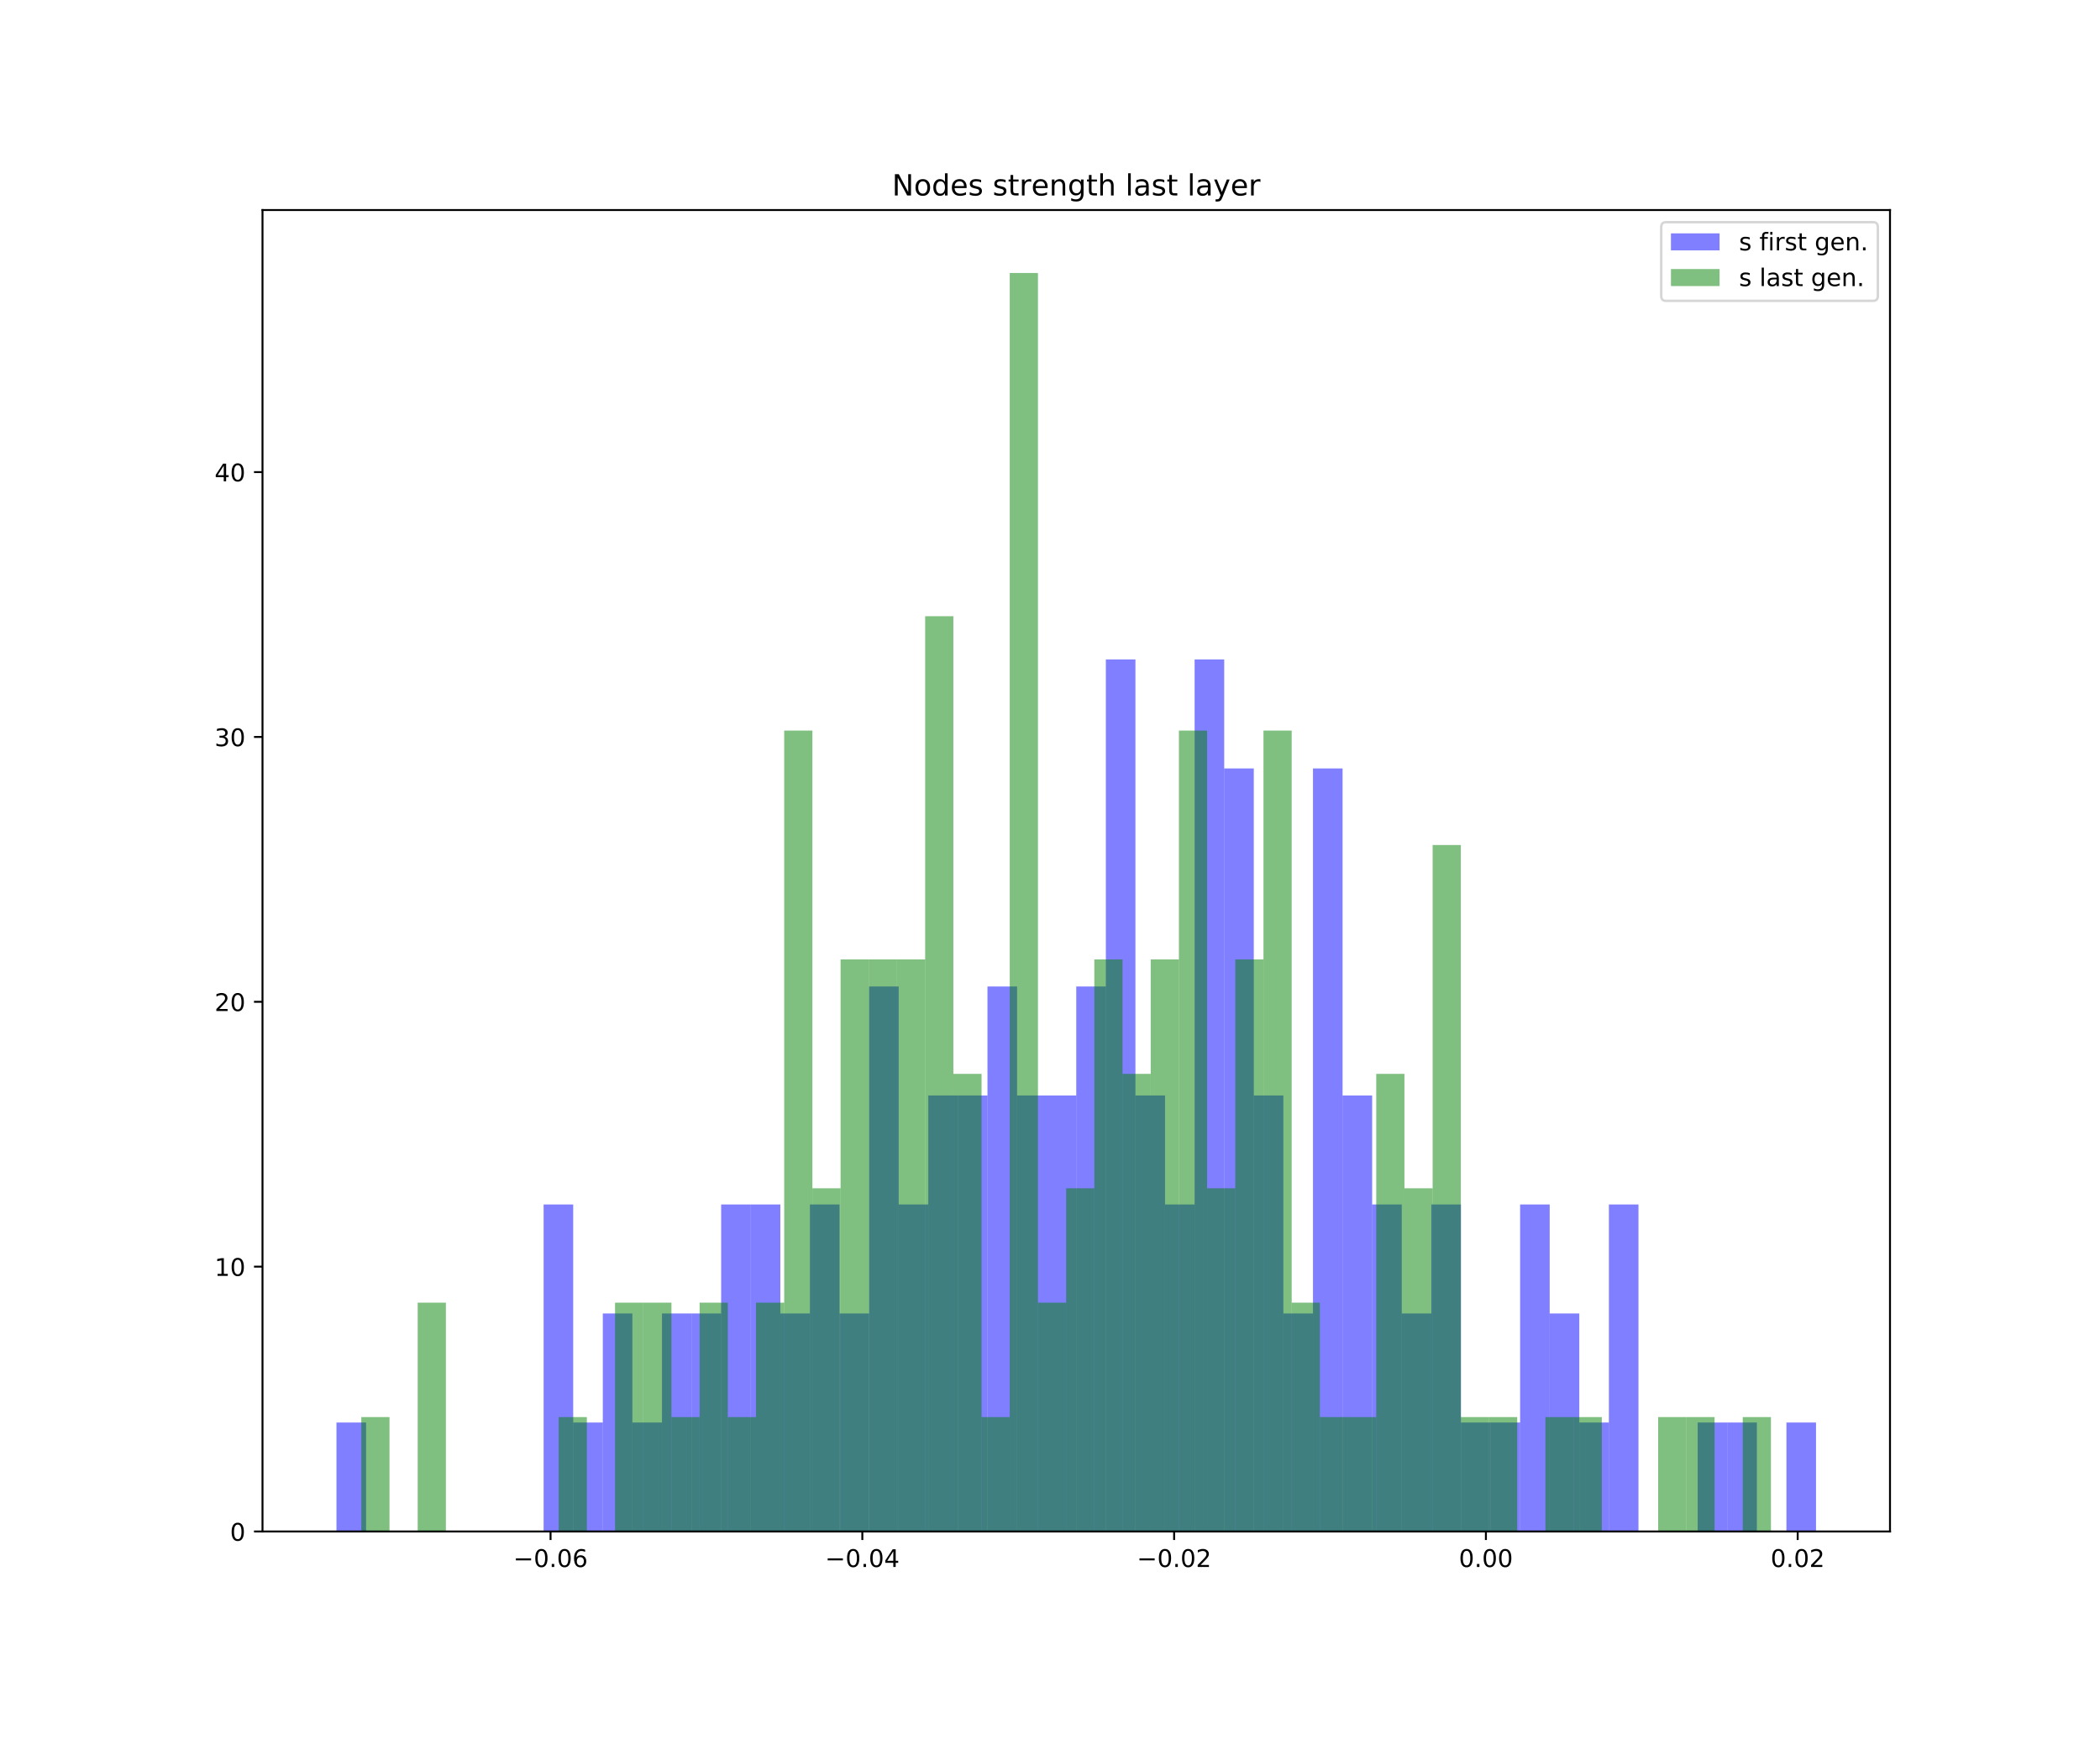 <?xml version="1.0" encoding="utf-8" standalone="no"?>
<!DOCTYPE svg PUBLIC "-//W3C//DTD SVG 1.1//EN"
  "http://www.w3.org/Graphics/SVG/1.1/DTD/svg11.dtd">
<!-- Created with matplotlib (https://matplotlib.org/) -->
<svg height="720pt" version="1.1" viewBox="0 0 864 720" width="864pt" xmlns="http://www.w3.org/2000/svg" xmlns:xlink="http://www.w3.org/1999/xlink">
 <defs>
  <style type="text/css">
*{stroke-linecap:butt;stroke-linejoin:round;white-space:pre;}
  </style>
 </defs>
 <g id="figure_1">
  <g id="patch_1">
   <path d="M 0 720 
L 864 720 
L 864 0 
L 0 0 
z
" style="fill:#ffffff;"/>
  </g>
  <g id="axes_1">
   <g id="patch_2">
    <path d="M 108 630 
L 777.6 630 
L 777.6 86.4 
L 108 86.4 
z
" style="fill:#ffffff;"/>
   </g>
   <g id="patch_3">
    <path clip-path="url(#p03b232d431)" d="M 138.436 630 
L 150.611 630 
L 150.611 585.159 
L 138.436 585.159 
z
" style="fill:#0000ff;opacity:0.5;"/>
   </g>
   <g id="patch_4">
    <path clip-path="url(#p03b232d431)" d="M 150.611 630 
L 162.785 630 
L 162.785 630 
L 150.611 630 
z
" style="fill:#0000ff;opacity:0.5;"/>
   </g>
   <g id="patch_5">
    <path clip-path="url(#p03b232d431)" d="M 162.785 630 
L 174.96 630 
L 174.96 630 
L 162.785 630 
z
" style="fill:#0000ff;opacity:0.5;"/>
   </g>
   <g id="patch_6">
    <path clip-path="url(#p03b232d431)" d="M 174.96 630 
L 187.135 630 
L 187.135 630 
L 174.96 630 
z
" style="fill:#0000ff;opacity:0.5;"/>
   </g>
   <g id="patch_7">
    <path clip-path="url(#p03b232d431)" d="M 187.135 630 
L 199.309 630 
L 199.309 630 
L 187.135 630 
z
" style="fill:#0000ff;opacity:0.5;"/>
   </g>
   <g id="patch_8">
    <path clip-path="url(#p03b232d431)" d="M 199.309 630 
L 211.484 630 
L 211.484 630 
L 199.309 630 
z
" style="fill:#0000ff;opacity:0.5;"/>
   </g>
   <g id="patch_9">
    <path clip-path="url(#p03b232d431)" d="M 211.484 630 
L 223.658 630 
L 223.658 630 
L 211.484 630 
z
" style="fill:#0000ff;opacity:0.5;"/>
   </g>
   <g id="patch_10">
    <path clip-path="url(#p03b232d431)" d="M 223.658 630 
L 235.833 630 
L 235.833 495.476 
L 223.658 495.476 
z
" style="fill:#0000ff;opacity:0.5;"/>
   </g>
   <g id="patch_11">
    <path clip-path="url(#p03b232d431)" d="M 235.833 630 
L 248.007 630 
L 248.007 585.159 
L 235.833 585.159 
z
" style="fill:#0000ff;opacity:0.5;"/>
   </g>
   <g id="patch_12">
    <path clip-path="url(#p03b232d431)" d="M 248.007 630 
L 260.182 630 
L 260.182 540.318 
L 248.007 540.318 
z
" style="fill:#0000ff;opacity:0.5;"/>
   </g>
   <g id="patch_13">
    <path clip-path="url(#p03b232d431)" d="M 260.182 630 
L 272.356 630 
L 272.356 585.159 
L 260.182 585.159 
z
" style="fill:#0000ff;opacity:0.5;"/>
   </g>
   <g id="patch_14">
    <path clip-path="url(#p03b232d431)" d="M 272.356 630 
L 284.531 630 
L 284.531 540.318 
L 272.356 540.318 
z
" style="fill:#0000ff;opacity:0.5;"/>
   </g>
   <g id="patch_15">
    <path clip-path="url(#p03b232d431)" d="M 284.531 630 
L 296.705 630 
L 296.705 540.318 
L 284.531 540.318 
z
" style="fill:#0000ff;opacity:0.5;"/>
   </g>
   <g id="patch_16">
    <path clip-path="url(#p03b232d431)" d="M 296.705 630 
L 308.88 630 
L 308.88 495.476 
L 296.705 495.476 
z
" style="fill:#0000ff;opacity:0.5;"/>
   </g>
   <g id="patch_17">
    <path clip-path="url(#p03b232d431)" d="M 308.88 630 
L 321.055 630 
L 321.055 495.476 
L 308.88 495.476 
z
" style="fill:#0000ff;opacity:0.5;"/>
   </g>
   <g id="patch_18">
    <path clip-path="url(#p03b232d431)" d="M 321.055 630 
L 333.229 630 
L 333.229 540.318 
L 321.055 540.318 
z
" style="fill:#0000ff;opacity:0.5;"/>
   </g>
   <g id="patch_19">
    <path clip-path="url(#p03b232d431)" d="M 333.229 630 
L 345.404 630 
L 345.404 495.476 
L 333.229 495.476 
z
" style="fill:#0000ff;opacity:0.5;"/>
   </g>
   <g id="patch_20">
    <path clip-path="url(#p03b232d431)" d="M 345.404 630 
L 357.578 630 
L 357.578 540.318 
L 345.404 540.318 
z
" style="fill:#0000ff;opacity:0.5;"/>
   </g>
   <g id="patch_21">
    <path clip-path="url(#p03b232d431)" d="M 357.578 630 
L 369.753 630 
L 369.753 405.794 
L 357.578 405.794 
z
" style="fill:#0000ff;opacity:0.5;"/>
   </g>
   <g id="patch_22">
    <path clip-path="url(#p03b232d431)" d="M 369.753 630 
L 381.927 630 
L 381.927 495.476 
L 369.753 495.476 
z
" style="fill:#0000ff;opacity:0.5;"/>
   </g>
   <g id="patch_23">
    <path clip-path="url(#p03b232d431)" d="M 381.927 630 
L 394.102 630 
L 394.102 450.635 
L 381.927 450.635 
z
" style="fill:#0000ff;opacity:0.5;"/>
   </g>
   <g id="patch_24">
    <path clip-path="url(#p03b232d431)" d="M 394.102 630 
L 406.276 630 
L 406.276 450.635 
L 394.102 450.635 
z
" style="fill:#0000ff;opacity:0.5;"/>
   </g>
   <g id="patch_25">
    <path clip-path="url(#p03b232d431)" d="M 406.276 630 
L 418.451 630 
L 418.451 405.794 
L 406.276 405.794 
z
" style="fill:#0000ff;opacity:0.5;"/>
   </g>
   <g id="patch_26">
    <path clip-path="url(#p03b232d431)" d="M 418.451 630 
L 430.625 630 
L 430.625 450.635 
L 418.451 450.635 
z
" style="fill:#0000ff;opacity:0.5;"/>
   </g>
   <g id="patch_27">
    <path clip-path="url(#p03b232d431)" d="M 430.625 630 
L 442.8 630 
L 442.8 450.635 
L 430.625 450.635 
z
" style="fill:#0000ff;opacity:0.5;"/>
   </g>
   <g id="patch_28">
    <path clip-path="url(#p03b232d431)" d="M 442.8 630 
L 454.975 630 
L 454.975 405.794 
L 442.8 405.794 
z
" style="fill:#0000ff;opacity:0.5;"/>
   </g>
   <g id="patch_29">
    <path clip-path="url(#p03b232d431)" d="M 454.975 630 
L 467.149 630 
L 467.149 271.27 
L 454.975 271.27 
z
" style="fill:#0000ff;opacity:0.5;"/>
   </g>
   <g id="patch_30">
    <path clip-path="url(#p03b232d431)" d="M 467.149 630 
L 479.324 630 
L 479.324 450.635 
L 467.149 450.635 
z
" style="fill:#0000ff;opacity:0.5;"/>
   </g>
   <g id="patch_31">
    <path clip-path="url(#p03b232d431)" d="M 479.324 630 
L 491.498 630 
L 491.498 495.476 
L 479.324 495.476 
z
" style="fill:#0000ff;opacity:0.5;"/>
   </g>
   <g id="patch_32">
    <path clip-path="url(#p03b232d431)" d="M 491.498 630 
L 503.673 630 
L 503.673 271.27 
L 491.498 271.27 
z
" style="fill:#0000ff;opacity:0.5;"/>
   </g>
   <g id="patch_33">
    <path clip-path="url(#p03b232d431)" d="M 503.673 630 
L 515.847 630 
L 515.847 316.111 
L 503.673 316.111 
z
" style="fill:#0000ff;opacity:0.5;"/>
   </g>
   <g id="patch_34">
    <path clip-path="url(#p03b232d431)" d="M 515.847 630 
L 528.022 630 
L 528.022 450.635 
L 515.847 450.635 
z
" style="fill:#0000ff;opacity:0.5;"/>
   </g>
   <g id="patch_35">
    <path clip-path="url(#p03b232d431)" d="M 528.022 630 
L 540.196 630 
L 540.196 540.318 
L 528.022 540.318 
z
" style="fill:#0000ff;opacity:0.5;"/>
   </g>
   <g id="patch_36">
    <path clip-path="url(#p03b232d431)" d="M 540.196 630 
L 552.371 630 
L 552.371 316.111 
L 540.196 316.111 
z
" style="fill:#0000ff;opacity:0.5;"/>
   </g>
   <g id="patch_37">
    <path clip-path="url(#p03b232d431)" d="M 552.371 630 
L 564.545 630 
L 564.545 450.635 
L 552.371 450.635 
z
" style="fill:#0000ff;opacity:0.5;"/>
   </g>
   <g id="patch_38">
    <path clip-path="url(#p03b232d431)" d="M 564.545 630 
L 576.72 630 
L 576.72 495.476 
L 564.545 495.476 
z
" style="fill:#0000ff;opacity:0.5;"/>
   </g>
   <g id="patch_39">
    <path clip-path="url(#p03b232d431)" d="M 576.72 630 
L 588.895 630 
L 588.895 540.318 
L 576.72 540.318 
z
" style="fill:#0000ff;opacity:0.5;"/>
   </g>
   <g id="patch_40">
    <path clip-path="url(#p03b232d431)" d="M 588.895 630 
L 601.069 630 
L 601.069 495.476 
L 588.895 495.476 
z
" style="fill:#0000ff;opacity:0.5;"/>
   </g>
   <g id="patch_41">
    <path clip-path="url(#p03b232d431)" d="M 601.069 630 
L 613.244 630 
L 613.244 585.159 
L 601.069 585.159 
z
" style="fill:#0000ff;opacity:0.5;"/>
   </g>
   <g id="patch_42">
    <path clip-path="url(#p03b232d431)" d="M 613.244 630 
L 625.418 630 
L 625.418 585.159 
L 613.244 585.159 
z
" style="fill:#0000ff;opacity:0.5;"/>
   </g>
   <g id="patch_43">
    <path clip-path="url(#p03b232d431)" d="M 625.418 630 
L 637.593 630 
L 637.593 495.476 
L 625.418 495.476 
z
" style="fill:#0000ff;opacity:0.5;"/>
   </g>
   <g id="patch_44">
    <path clip-path="url(#p03b232d431)" d="M 637.593 630 
L 649.767 630 
L 649.767 540.318 
L 637.593 540.318 
z
" style="fill:#0000ff;opacity:0.5;"/>
   </g>
   <g id="patch_45">
    <path clip-path="url(#p03b232d431)" d="M 649.767 630 
L 661.942 630 
L 661.942 585.159 
L 649.767 585.159 
z
" style="fill:#0000ff;opacity:0.5;"/>
   </g>
   <g id="patch_46">
    <path clip-path="url(#p03b232d431)" d="M 661.942 630 
L 674.116 630 
L 674.116 495.476 
L 661.942 495.476 
z
" style="fill:#0000ff;opacity:0.5;"/>
   </g>
   <g id="patch_47">
    <path clip-path="url(#p03b232d431)" d="M 674.116 630 
L 686.291 630 
L 686.291 630 
L 674.116 630 
z
" style="fill:#0000ff;opacity:0.5;"/>
   </g>
   <g id="patch_48">
    <path clip-path="url(#p03b232d431)" d="M 686.291 630 
L 698.465 630 
L 698.465 630 
L 686.291 630 
z
" style="fill:#0000ff;opacity:0.5;"/>
   </g>
   <g id="patch_49">
    <path clip-path="url(#p03b232d431)" d="M 698.465 630 
L 710.64 630 
L 710.64 585.159 
L 698.465 585.159 
z
" style="fill:#0000ff;opacity:0.5;"/>
   </g>
   <g id="patch_50">
    <path clip-path="url(#p03b232d431)" d="M 710.64 630 
L 722.815 630 
L 722.815 585.159 
L 710.64 585.159 
z
" style="fill:#0000ff;opacity:0.5;"/>
   </g>
   <g id="patch_51">
    <path clip-path="url(#p03b232d431)" d="M 722.815 630 
L 734.989 630 
L 734.989 630 
L 722.815 630 
z
" style="fill:#0000ff;opacity:0.5;"/>
   </g>
   <g id="patch_52">
    <path clip-path="url(#p03b232d431)" d="M 734.989 630 
L 747.164 630 
L 747.164 585.159 
L 734.989 585.159 
z
" style="fill:#0000ff;opacity:0.5;"/>
   </g>
   <g id="patch_53">
    <path clip-path="url(#p03b232d431)" d="M 148.654 630 
L 160.253 630 
L 160.253 582.935 
L 148.654 582.935 
z
" style="fill:#008000;opacity:0.5;"/>
   </g>
   <g id="patch_54">
    <path clip-path="url(#p03b232d431)" d="M 160.253 630 
L 171.852 630 
L 171.852 630 
L 160.253 630 
z
" style="fill:#008000;opacity:0.5;"/>
   </g>
   <g id="patch_55">
    <path clip-path="url(#p03b232d431)" d="M 171.852 630 
L 183.452 630 
L 183.452 535.87 
L 171.852 535.87 
z
" style="fill:#008000;opacity:0.5;"/>
   </g>
   <g id="patch_56">
    <path clip-path="url(#p03b232d431)" d="M 183.452 630 
L 195.051 630 
L 195.051 630 
L 183.452 630 
z
" style="fill:#008000;opacity:0.5;"/>
   </g>
   <g id="patch_57">
    <path clip-path="url(#p03b232d431)" d="M 195.051 630 
L 206.65 630 
L 206.65 630 
L 195.051 630 
z
" style="fill:#008000;opacity:0.5;"/>
   </g>
   <g id="patch_58">
    <path clip-path="url(#p03b232d431)" d="M 206.65 630 
L 218.25 630 
L 218.25 630 
L 206.65 630 
z
" style="fill:#008000;opacity:0.5;"/>
   </g>
   <g id="patch_59">
    <path clip-path="url(#p03b232d431)" d="M 218.25 630 
L 229.849 630 
L 229.849 630 
L 218.25 630 
z
" style="fill:#008000;opacity:0.5;"/>
   </g>
   <g id="patch_60">
    <path clip-path="url(#p03b232d431)" d="M 229.849 630 
L 241.448 630 
L 241.448 582.935 
L 229.849 582.935 
z
" style="fill:#008000;opacity:0.5;"/>
   </g>
   <g id="patch_61">
    <path clip-path="url(#p03b232d431)" d="M 241.448 630 
L 253.048 630 
L 253.048 630 
L 241.448 630 
z
" style="fill:#008000;opacity:0.5;"/>
   </g>
   <g id="patch_62">
    <path clip-path="url(#p03b232d431)" d="M 253.048 630 
L 264.647 630 
L 264.647 535.87 
L 253.048 535.87 
z
" style="fill:#008000;opacity:0.5;"/>
   </g>
   <g id="patch_63">
    <path clip-path="url(#p03b232d431)" d="M 264.647 630 
L 276.246 630 
L 276.246 535.87 
L 264.647 535.87 
z
" style="fill:#008000;opacity:0.5;"/>
   </g>
   <g id="patch_64">
    <path clip-path="url(#p03b232d431)" d="M 276.246 630 
L 287.846 630 
L 287.846 582.935 
L 276.246 582.935 
z
" style="fill:#008000;opacity:0.5;"/>
   </g>
   <g id="patch_65">
    <path clip-path="url(#p03b232d431)" d="M 287.846 630 
L 299.445 630 
L 299.445 535.87 
L 287.846 535.87 
z
" style="fill:#008000;opacity:0.5;"/>
   </g>
   <g id="patch_66">
    <path clip-path="url(#p03b232d431)" d="M 299.445 630 
L 311.044 630 
L 311.044 582.935 
L 299.445 582.935 
z
" style="fill:#008000;opacity:0.5;"/>
   </g>
   <g id="patch_67">
    <path clip-path="url(#p03b232d431)" d="M 311.044 630 
L 322.644 630 
L 322.644 535.87 
L 311.044 535.87 
z
" style="fill:#008000;opacity:0.5;"/>
   </g>
   <g id="patch_68">
    <path clip-path="url(#p03b232d431)" d="M 322.644 630 
L 334.243 630 
L 334.243 300.545 
L 322.644 300.545 
z
" style="fill:#008000;opacity:0.5;"/>
   </g>
   <g id="patch_69">
    <path clip-path="url(#p03b232d431)" d="M 334.243 630 
L 345.842 630 
L 345.842 488.805 
L 334.243 488.805 
z
" style="fill:#008000;opacity:0.5;"/>
   </g>
   <g id="patch_70">
    <path clip-path="url(#p03b232d431)" d="M 345.842 630 
L 357.442 630 
L 357.442 394.675 
L 345.842 394.675 
z
" style="fill:#008000;opacity:0.5;"/>
   </g>
   <g id="patch_71">
    <path clip-path="url(#p03b232d431)" d="M 357.442 630 
L 369.041 630 
L 369.041 394.675 
L 357.442 394.675 
z
" style="fill:#008000;opacity:0.5;"/>
   </g>
   <g id="patch_72">
    <path clip-path="url(#p03b232d431)" d="M 369.041 630 
L 380.64 630 
L 380.64 394.675 
L 369.041 394.675 
z
" style="fill:#008000;opacity:0.5;"/>
   </g>
   <g id="patch_73">
    <path clip-path="url(#p03b232d431)" d="M 380.64 630 
L 392.24 630 
L 392.24 253.481 
L 380.64 253.481 
z
" style="fill:#008000;opacity:0.5;"/>
   </g>
   <g id="patch_74">
    <path clip-path="url(#p03b232d431)" d="M 392.24 630 
L 403.839 630 
L 403.839 441.74 
L 392.24 441.74 
z
" style="fill:#008000;opacity:0.5;"/>
   </g>
   <g id="patch_75">
    <path clip-path="url(#p03b232d431)" d="M 403.839 630 
L 415.438 630 
L 415.438 582.935 
L 403.839 582.935 
z
" style="fill:#008000;opacity:0.5;"/>
   </g>
   <g id="patch_76">
    <path clip-path="url(#p03b232d431)" d="M 415.438 630 
L 427.038 630 
L 427.038 112.286 
L 415.438 112.286 
z
" style="fill:#008000;opacity:0.5;"/>
   </g>
   <g id="patch_77">
    <path clip-path="url(#p03b232d431)" d="M 427.038 630 
L 438.637 630 
L 438.637 535.87 
L 427.038 535.87 
z
" style="fill:#008000;opacity:0.5;"/>
   </g>
   <g id="patch_78">
    <path clip-path="url(#p03b232d431)" d="M 438.637 630 
L 450.236 630 
L 450.236 488.805 
L 438.637 488.805 
z
" style="fill:#008000;opacity:0.5;"/>
   </g>
   <g id="patch_79">
    <path clip-path="url(#p03b232d431)" d="M 450.236 630 
L 461.836 630 
L 461.836 394.675 
L 450.236 394.675 
z
" style="fill:#008000;opacity:0.5;"/>
   </g>
   <g id="patch_80">
    <path clip-path="url(#p03b232d431)" d="M 461.836 630 
L 473.435 630 
L 473.435 441.74 
L 461.836 441.74 
z
" style="fill:#008000;opacity:0.5;"/>
   </g>
   <g id="patch_81">
    <path clip-path="url(#p03b232d431)" d="M 473.435 630 
L 485.034 630 
L 485.034 394.675 
L 473.435 394.675 
z
" style="fill:#008000;opacity:0.5;"/>
   </g>
   <g id="patch_82">
    <path clip-path="url(#p03b232d431)" d="M 485.034 630 
L 496.634 630 
L 496.634 300.545 
L 485.034 300.545 
z
" style="fill:#008000;opacity:0.5;"/>
   </g>
   <g id="patch_83">
    <path clip-path="url(#p03b232d431)" d="M 496.634 630 
L 508.233 630 
L 508.233 488.805 
L 496.634 488.805 
z
" style="fill:#008000;opacity:0.5;"/>
   </g>
   <g id="patch_84">
    <path clip-path="url(#p03b232d431)" d="M 508.233 630 
L 519.832 630 
L 519.832 394.675 
L 508.233 394.675 
z
" style="fill:#008000;opacity:0.5;"/>
   </g>
   <g id="patch_85">
    <path clip-path="url(#p03b232d431)" d="M 519.832 630 
L 531.432 630 
L 531.432 300.545 
L 519.832 300.545 
z
" style="fill:#008000;opacity:0.5;"/>
   </g>
   <g id="patch_86">
    <path clip-path="url(#p03b232d431)" d="M 531.432 630 
L 543.031 630 
L 543.031 535.87 
L 531.432 535.87 
z
" style="fill:#008000;opacity:0.5;"/>
   </g>
   <g id="patch_87">
    <path clip-path="url(#p03b232d431)" d="M 543.031 630 
L 554.63 630 
L 554.63 582.935 
L 543.031 582.935 
z
" style="fill:#008000;opacity:0.5;"/>
   </g>
   <g id="patch_88">
    <path clip-path="url(#p03b232d431)" d="M 554.63 630 
L 566.23 630 
L 566.23 582.935 
L 554.63 582.935 
z
" style="fill:#008000;opacity:0.5;"/>
   </g>
   <g id="patch_89">
    <path clip-path="url(#p03b232d431)" d="M 566.23 630 
L 577.829 630 
L 577.829 441.74 
L 566.23 441.74 
z
" style="fill:#008000;opacity:0.5;"/>
   </g>
   <g id="patch_90">
    <path clip-path="url(#p03b232d431)" d="M 577.829 630 
L 589.428 630 
L 589.428 488.805 
L 577.829 488.805 
z
" style="fill:#008000;opacity:0.5;"/>
   </g>
   <g id="patch_91">
    <path clip-path="url(#p03b232d431)" d="M 589.428 630 
L 601.028 630 
L 601.028 347.61 
L 589.428 347.61 
z
" style="fill:#008000;opacity:0.5;"/>
   </g>
   <g id="patch_92">
    <path clip-path="url(#p03b232d431)" d="M 601.028 630 
L 612.627 630 
L 612.627 582.935 
L 601.028 582.935 
z
" style="fill:#008000;opacity:0.5;"/>
   </g>
   <g id="patch_93">
    <path clip-path="url(#p03b232d431)" d="M 612.627 630 
L 624.226 630 
L 624.226 582.935 
L 612.627 582.935 
z
" style="fill:#008000;opacity:0.5;"/>
   </g>
   <g id="patch_94">
    <path clip-path="url(#p03b232d431)" d="M 624.226 630 
L 635.826 630 
L 635.826 630 
L 624.226 630 
z
" style="fill:#008000;opacity:0.5;"/>
   </g>
   <g id="patch_95">
    <path clip-path="url(#p03b232d431)" d="M 635.826 630 
L 647.425 630 
L 647.425 582.935 
L 635.826 582.935 
z
" style="fill:#008000;opacity:0.5;"/>
   </g>
   <g id="patch_96">
    <path clip-path="url(#p03b232d431)" d="M 647.425 630 
L 659.024 630 
L 659.024 582.935 
L 647.425 582.935 
z
" style="fill:#008000;opacity:0.5;"/>
   </g>
   <g id="patch_97">
    <path clip-path="url(#p03b232d431)" d="M 659.024 630 
L 670.624 630 
L 670.624 630 
L 659.024 630 
z
" style="fill:#008000;opacity:0.5;"/>
   </g>
   <g id="patch_98">
    <path clip-path="url(#p03b232d431)" d="M 670.624 630 
L 682.223 630 
L 682.223 630 
L 670.624 630 
z
" style="fill:#008000;opacity:0.5;"/>
   </g>
   <g id="patch_99">
    <path clip-path="url(#p03b232d431)" d="M 682.223 630 
L 693.822 630 
L 693.822 582.935 
L 682.223 582.935 
z
" style="fill:#008000;opacity:0.5;"/>
   </g>
   <g id="patch_100">
    <path clip-path="url(#p03b232d431)" d="M 693.822 630 
L 705.422 630 
L 705.422 582.935 
L 693.822 582.935 
z
" style="fill:#008000;opacity:0.5;"/>
   </g>
   <g id="patch_101">
    <path clip-path="url(#p03b232d431)" d="M 705.422 630 
L 717.021 630 
L 717.021 630 
L 705.422 630 
z
" style="fill:#008000;opacity:0.5;"/>
   </g>
   <g id="patch_102">
    <path clip-path="url(#p03b232d431)" d="M 717.021 630 
L 728.62 630 
L 728.62 582.935 
L 717.021 582.935 
z
" style="fill:#008000;opacity:0.5;"/>
   </g>
   <g id="matplotlib.axis_1">
    <g id="xtick_1">
     <g id="line2d_1">
      <defs>
       <path d="M 0 0 
L 0 3.5 
" id="md7752461b3" style="stroke:#000000;stroke-width:0.8;"/>
      </defs>
      <g>
       <use style="stroke:#000000;stroke-width:0.8;" x="226.513" xlink:href="#md7752461b3" y="630"/>
      </g>
     </g>
     <g id="text_1">
      <!-- −0.06 -->
      <defs>
       <path d="M 10.594 35.5 
L 73.188 35.5 
L 73.188 27.203 
L 10.594 27.203 
z
" id="DejaVuSans-8722"/>
       <path d="M 31.781 66.406 
Q 24.172 66.406 20.328 58.906 
Q 16.5 51.422 16.5 36.375 
Q 16.5 21.391 20.328 13.891 
Q 24.172 6.391 31.781 6.391 
Q 39.453 6.391 43.281 13.891 
Q 47.125 21.391 47.125 36.375 
Q 47.125 51.422 43.281 58.906 
Q 39.453 66.406 31.781 66.406 
z
M 31.781 74.219 
Q 44.047 74.219 50.516 64.516 
Q 56.984 54.828 56.984 36.375 
Q 56.984 17.969 50.516 8.266 
Q 44.047 -1.422 31.781 -1.422 
Q 19.531 -1.422 13.062 8.266 
Q 6.594 17.969 6.594 36.375 
Q 6.594 54.828 13.062 64.516 
Q 19.531 74.219 31.781 74.219 
z
" id="DejaVuSans-48"/>
       <path d="M 10.688 12.406 
L 21 12.406 
L 21 0 
L 10.688 0 
z
" id="DejaVuSans-46"/>
       <path d="M 33.016 40.375 
Q 26.375 40.375 22.484 35.828 
Q 18.609 31.297 18.609 23.391 
Q 18.609 15.531 22.484 10.953 
Q 26.375 6.391 33.016 6.391 
Q 39.656 6.391 43.531 10.953 
Q 47.406 15.531 47.406 23.391 
Q 47.406 31.297 43.531 35.828 
Q 39.656 40.375 33.016 40.375 
z
M 52.594 71.297 
L 52.594 62.312 
Q 48.875 64.062 45.094 64.984 
Q 41.312 65.922 37.594 65.922 
Q 27.828 65.922 22.672 59.328 
Q 17.531 52.734 16.797 39.406 
Q 19.672 43.656 24.016 45.922 
Q 28.375 48.188 33.594 48.188 
Q 44.578 48.188 50.953 41.516 
Q 57.328 34.859 57.328 23.391 
Q 57.328 12.156 50.688 5.359 
Q 44.047 -1.422 33.016 -1.422 
Q 20.359 -1.422 13.672 8.266 
Q 6.984 17.969 6.984 36.375 
Q 6.984 53.656 15.188 63.938 
Q 23.391 74.219 37.203 74.219 
Q 40.922 74.219 44.703 73.484 
Q 48.484 72.75 52.594 71.297 
z
" id="DejaVuSans-54"/>
      </defs>
      <g transform="translate(211.19 644.598)scale(0.1 -0.1)">
       <use xlink:href="#DejaVuSans-8722"/>
       <use x="83.789" xlink:href="#DejaVuSans-48"/>
       <use x="147.412" xlink:href="#DejaVuSans-46"/>
       <use x="179.199" xlink:href="#DejaVuSans-48"/>
       <use x="242.822" xlink:href="#DejaVuSans-54"/>
      </g>
     </g>
    </g>
    <g id="xtick_2">
     <g id="line2d_2">
      <g>
       <use style="stroke:#000000;stroke-width:0.8;" x="354.79" xlink:href="#md7752461b3" y="630"/>
      </g>
     </g>
     <g id="text_2">
      <!-- −0.04 -->
      <defs>
       <path d="M 37.797 64.312 
L 12.891 25.391 
L 37.797 25.391 
z
M 35.203 72.906 
L 47.609 72.906 
L 47.609 25.391 
L 58.016 25.391 
L 58.016 17.188 
L 47.609 17.188 
L 47.609 0 
L 37.797 0 
L 37.797 17.188 
L 4.891 17.188 
L 4.891 26.703 
z
" id="DejaVuSans-52"/>
      </defs>
      <g transform="translate(339.468 644.598)scale(0.1 -0.1)">
       <use xlink:href="#DejaVuSans-8722"/>
       <use x="83.789" xlink:href="#DejaVuSans-48"/>
       <use x="147.412" xlink:href="#DejaVuSans-46"/>
       <use x="179.199" xlink:href="#DejaVuSans-48"/>
       <use x="242.822" xlink:href="#DejaVuSans-52"/>
      </g>
     </g>
    </g>
    <g id="xtick_3">
     <g id="line2d_3">
      <g>
       <use style="stroke:#000000;stroke-width:0.8;" x="483.067" xlink:href="#md7752461b3" y="630"/>
      </g>
     </g>
     <g id="text_3">
      <!-- −0.02 -->
      <defs>
       <path d="M 19.188 8.297 
L 53.609 8.297 
L 53.609 0 
L 7.328 0 
L 7.328 8.297 
Q 12.938 14.109 22.625 23.891 
Q 32.328 33.688 34.812 36.531 
Q 39.547 41.844 41.422 45.531 
Q 43.312 49.219 43.312 52.781 
Q 43.312 58.594 39.234 62.25 
Q 35.156 65.922 28.609 65.922 
Q 23.969 65.922 18.812 64.312 
Q 13.672 62.703 7.812 59.422 
L 7.812 69.391 
Q 13.766 71.781 18.938 73 
Q 24.125 74.219 28.422 74.219 
Q 39.75 74.219 46.484 68.547 
Q 53.219 62.891 53.219 53.422 
Q 53.219 48.922 51.531 44.891 
Q 49.859 40.875 45.406 35.406 
Q 44.188 33.984 37.641 27.219 
Q 31.109 20.453 19.188 8.297 
z
" id="DejaVuSans-50"/>
      </defs>
      <g transform="translate(467.745 644.598)scale(0.1 -0.1)">
       <use xlink:href="#DejaVuSans-8722"/>
       <use x="83.789" xlink:href="#DejaVuSans-48"/>
       <use x="147.412" xlink:href="#DejaVuSans-46"/>
       <use x="179.199" xlink:href="#DejaVuSans-48"/>
       <use x="242.822" xlink:href="#DejaVuSans-50"/>
      </g>
     </g>
    </g>
    <g id="xtick_4">
     <g id="line2d_4">
      <g>
       <use style="stroke:#000000;stroke-width:0.8;" x="611.344" xlink:href="#md7752461b3" y="630"/>
      </g>
     </g>
     <g id="text_4">
      <!-- 0.00 -->
      <g transform="translate(600.212 644.598)scale(0.1 -0.1)">
       <use xlink:href="#DejaVuSans-48"/>
       <use x="63.623" xlink:href="#DejaVuSans-46"/>
       <use x="95.41" xlink:href="#DejaVuSans-48"/>
       <use x="159.033" xlink:href="#DejaVuSans-48"/>
      </g>
     </g>
    </g>
    <g id="xtick_5">
     <g id="line2d_5">
      <g>
       <use style="stroke:#000000;stroke-width:0.8;" x="739.621" xlink:href="#md7752461b3" y="630"/>
      </g>
     </g>
     <g id="text_5">
      <!-- 0.02 -->
      <g transform="translate(728.489 644.598)scale(0.1 -0.1)">
       <use xlink:href="#DejaVuSans-48"/>
       <use x="63.623" xlink:href="#DejaVuSans-46"/>
       <use x="95.41" xlink:href="#DejaVuSans-48"/>
       <use x="159.033" xlink:href="#DejaVuSans-50"/>
      </g>
     </g>
    </g>
   </g>
   <g id="matplotlib.axis_2">
    <g id="ytick_1">
     <g id="line2d_6">
      <defs>
       <path d="M 0 0 
L -3.5 0 
" id="mac04acf3ac" style="stroke:#000000;stroke-width:0.8;"/>
      </defs>
      <g>
       <use style="stroke:#000000;stroke-width:0.8;" x="108" xlink:href="#mac04acf3ac" y="630"/>
      </g>
     </g>
     <g id="text_6">
      <!-- 0 -->
      <g transform="translate(94.638 633.799)scale(0.1 -0.1)">
       <use xlink:href="#DejaVuSans-48"/>
      </g>
     </g>
    </g>
    <g id="ytick_2">
     <g id="line2d_7">
      <g>
       <use style="stroke:#000000;stroke-width:0.8;" x="108" xlink:href="#mac04acf3ac" y="521.052"/>
      </g>
     </g>
     <g id="text_7">
      <!-- 10 -->
      <defs>
       <path d="M 12.406 8.297 
L 28.516 8.297 
L 28.516 63.922 
L 10.984 60.406 
L 10.984 69.391 
L 28.422 72.906 
L 38.281 72.906 
L 38.281 8.297 
L 54.391 8.297 
L 54.391 0 
L 12.406 0 
z
" id="DejaVuSans-49"/>
      </defs>
      <g transform="translate(88.275 524.851)scale(0.1 -0.1)">
       <use xlink:href="#DejaVuSans-49"/>
       <use x="63.623" xlink:href="#DejaVuSans-48"/>
      </g>
     </g>
    </g>
    <g id="ytick_3">
     <g id="line2d_8">
      <g>
       <use style="stroke:#000000;stroke-width:0.8;" x="108" xlink:href="#mac04acf3ac" y="412.103"/>
      </g>
     </g>
     <g id="text_8">
      <!-- 20 -->
      <g transform="translate(88.275 415.902)scale(0.1 -0.1)">
       <use xlink:href="#DejaVuSans-50"/>
       <use x="63.623" xlink:href="#DejaVuSans-48"/>
      </g>
     </g>
    </g>
    <g id="ytick_4">
     <g id="line2d_9">
      <g>
       <use style="stroke:#000000;stroke-width:0.8;" x="108" xlink:href="#mac04acf3ac" y="303.155"/>
      </g>
     </g>
     <g id="text_9">
      <!-- 30 -->
      <defs>
       <path d="M 40.578 39.312 
Q 47.656 37.797 51.625 33 
Q 55.609 28.219 55.609 21.188 
Q 55.609 10.406 48.188 4.484 
Q 40.766 -1.422 27.094 -1.422 
Q 22.516 -1.422 17.656 -0.516 
Q 12.797 0.391 7.625 2.203 
L 7.625 11.719 
Q 11.719 9.328 16.594 8.109 
Q 21.484 6.891 26.812 6.891 
Q 36.078 6.891 40.938 10.547 
Q 45.797 14.203 45.797 21.188 
Q 45.797 27.641 41.281 31.266 
Q 36.766 34.906 28.719 34.906 
L 20.219 34.906 
L 20.219 43.016 
L 29.109 43.016 
Q 36.375 43.016 40.234 45.922 
Q 44.094 48.828 44.094 54.297 
Q 44.094 59.906 40.109 62.906 
Q 36.141 65.922 28.719 65.922 
Q 24.656 65.922 20.016 65.031 
Q 15.375 64.156 9.812 62.312 
L 9.812 71.094 
Q 15.438 72.656 20.344 73.438 
Q 25.25 74.219 29.594 74.219 
Q 40.828 74.219 47.359 69.109 
Q 53.906 64.016 53.906 55.328 
Q 53.906 49.266 50.438 45.094 
Q 46.969 40.922 40.578 39.312 
z
" id="DejaVuSans-51"/>
      </defs>
      <g transform="translate(88.275 306.954)scale(0.1 -0.1)">
       <use xlink:href="#DejaVuSans-51"/>
       <use x="63.623" xlink:href="#DejaVuSans-48"/>
      </g>
     </g>
    </g>
    <g id="ytick_5">
     <g id="line2d_10">
      <g>
       <use style="stroke:#000000;stroke-width:0.8;" x="108" xlink:href="#mac04acf3ac" y="194.206"/>
      </g>
     </g>
     <g id="text_10">
      <!-- 40 -->
      <g transform="translate(88.275 198.005)scale(0.1 -0.1)">
       <use xlink:href="#DejaVuSans-52"/>
       <use x="63.623" xlink:href="#DejaVuSans-48"/>
      </g>
     </g>
    </g>
   </g>
   <g id="patch_103">
    <path d="M 108 630 
L 108 86.4 
" style="fill:none;stroke:#000000;stroke-linecap:square;stroke-linejoin:miter;stroke-width:0.8;"/>
   </g>
   <g id="patch_104">
    <path d="M 777.6 630 
L 777.6 86.4 
" style="fill:none;stroke:#000000;stroke-linecap:square;stroke-linejoin:miter;stroke-width:0.8;"/>
   </g>
   <g id="patch_105">
    <path d="M 108 630 
L 777.6 630 
" style="fill:none;stroke:#000000;stroke-linecap:square;stroke-linejoin:miter;stroke-width:0.8;"/>
   </g>
   <g id="patch_106">
    <path d="M 108 86.4 
L 777.6 86.4 
" style="fill:none;stroke:#000000;stroke-linecap:square;stroke-linejoin:miter;stroke-width:0.8;"/>
   </g>
   <g id="text_11">
    <!-- Nodes strength last layer -->
    <defs>
     <path d="M 9.812 72.906 
L 23.094 72.906 
L 55.422 11.922 
L 55.422 72.906 
L 64.984 72.906 
L 64.984 0 
L 51.703 0 
L 19.391 60.984 
L 19.391 0 
L 9.812 0 
z
" id="DejaVuSans-78"/>
     <path d="M 30.609 48.391 
Q 23.391 48.391 19.188 42.75 
Q 14.984 37.109 14.984 27.297 
Q 14.984 17.484 19.156 11.844 
Q 23.344 6.203 30.609 6.203 
Q 37.797 6.203 41.984 11.859 
Q 46.188 17.531 46.188 27.297 
Q 46.188 37.016 41.984 42.703 
Q 37.797 48.391 30.609 48.391 
z
M 30.609 56 
Q 42.328 56 49.016 48.375 
Q 55.719 40.766 55.719 27.297 
Q 55.719 13.875 49.016 6.219 
Q 42.328 -1.422 30.609 -1.422 
Q 18.844 -1.422 12.172 6.219 
Q 5.516 13.875 5.516 27.297 
Q 5.516 40.766 12.172 48.375 
Q 18.844 56 30.609 56 
z
" id="DejaVuSans-111"/>
     <path d="M 45.406 46.391 
L 45.406 75.984 
L 54.391 75.984 
L 54.391 0 
L 45.406 0 
L 45.406 8.203 
Q 42.578 3.328 38.25 0.953 
Q 33.938 -1.422 27.875 -1.422 
Q 17.969 -1.422 11.734 6.484 
Q 5.516 14.406 5.516 27.297 
Q 5.516 40.188 11.734 48.094 
Q 17.969 56 27.875 56 
Q 33.938 56 38.25 53.625 
Q 42.578 51.266 45.406 46.391 
z
M 14.797 27.297 
Q 14.797 17.391 18.875 11.75 
Q 22.953 6.109 30.078 6.109 
Q 37.203 6.109 41.297 11.75 
Q 45.406 17.391 45.406 27.297 
Q 45.406 37.203 41.297 42.844 
Q 37.203 48.484 30.078 48.484 
Q 22.953 48.484 18.875 42.844 
Q 14.797 37.203 14.797 27.297 
z
" id="DejaVuSans-100"/>
     <path d="M 56.203 29.594 
L 56.203 25.203 
L 14.891 25.203 
Q 15.484 15.922 20.484 11.062 
Q 25.484 6.203 34.422 6.203 
Q 39.594 6.203 44.453 7.469 
Q 49.312 8.734 54.109 11.281 
L 54.109 2.781 
Q 49.266 0.734 44.188 -0.344 
Q 39.109 -1.422 33.891 -1.422 
Q 20.797 -1.422 13.156 6.188 
Q 5.516 13.812 5.516 26.812 
Q 5.516 40.234 12.766 48.109 
Q 20.016 56 32.328 56 
Q 43.359 56 49.781 48.891 
Q 56.203 41.797 56.203 29.594 
z
M 47.219 32.234 
Q 47.125 39.594 43.094 43.984 
Q 39.062 48.391 32.422 48.391 
Q 24.906 48.391 20.391 44.141 
Q 15.875 39.891 15.188 32.172 
z
" id="DejaVuSans-101"/>
     <path d="M 44.281 53.078 
L 44.281 44.578 
Q 40.484 46.531 36.375 47.5 
Q 32.281 48.484 27.875 48.484 
Q 21.188 48.484 17.844 46.438 
Q 14.5 44.391 14.5 40.281 
Q 14.5 37.156 16.891 35.375 
Q 19.281 33.594 26.516 31.984 
L 29.594 31.297 
Q 39.156 29.25 43.188 25.516 
Q 47.219 21.781 47.219 15.094 
Q 47.219 7.469 41.188 3.016 
Q 35.156 -1.422 24.609 -1.422 
Q 20.219 -1.422 15.453 -0.562 
Q 10.688 0.297 5.422 2 
L 5.422 11.281 
Q 10.406 8.688 15.234 7.391 
Q 20.062 6.109 24.812 6.109 
Q 31.156 6.109 34.562 8.281 
Q 37.984 10.453 37.984 14.406 
Q 37.984 18.062 35.516 20.016 
Q 33.062 21.969 24.703 23.781 
L 21.578 24.516 
Q 13.234 26.266 9.516 29.906 
Q 5.812 33.547 5.812 39.891 
Q 5.812 47.609 11.281 51.797 
Q 16.75 56 26.812 56 
Q 31.781 56 36.172 55.266 
Q 40.578 54.547 44.281 53.078 
z
" id="DejaVuSans-115"/>
     <path id="DejaVuSans-32"/>
     <path d="M 18.312 70.219 
L 18.312 54.688 
L 36.812 54.688 
L 36.812 47.703 
L 18.312 47.703 
L 18.312 18.016 
Q 18.312 11.328 20.141 9.422 
Q 21.969 7.516 27.594 7.516 
L 36.812 7.516 
L 36.812 0 
L 27.594 0 
Q 17.188 0 13.234 3.875 
Q 9.281 7.766 9.281 18.016 
L 9.281 47.703 
L 2.688 47.703 
L 2.688 54.688 
L 9.281 54.688 
L 9.281 70.219 
z
" id="DejaVuSans-116"/>
     <path d="M 41.109 46.297 
Q 39.594 47.172 37.812 47.578 
Q 36.031 48 33.891 48 
Q 26.266 48 22.188 43.047 
Q 18.109 38.094 18.109 28.812 
L 18.109 0 
L 9.078 0 
L 9.078 54.688 
L 18.109 54.688 
L 18.109 46.188 
Q 20.953 51.172 25.484 53.578 
Q 30.031 56 36.531 56 
Q 37.453 56 38.578 55.875 
Q 39.703 55.766 41.062 55.516 
z
" id="DejaVuSans-114"/>
     <path d="M 54.891 33.016 
L 54.891 0 
L 45.906 0 
L 45.906 32.719 
Q 45.906 40.484 42.875 44.328 
Q 39.844 48.188 33.797 48.188 
Q 26.516 48.188 22.312 43.547 
Q 18.109 38.922 18.109 30.906 
L 18.109 0 
L 9.078 0 
L 9.078 54.688 
L 18.109 54.688 
L 18.109 46.188 
Q 21.344 51.125 25.703 53.562 
Q 30.078 56 35.797 56 
Q 45.219 56 50.047 50.172 
Q 54.891 44.344 54.891 33.016 
z
" id="DejaVuSans-110"/>
     <path d="M 45.406 27.984 
Q 45.406 37.75 41.375 43.109 
Q 37.359 48.484 30.078 48.484 
Q 22.859 48.484 18.828 43.109 
Q 14.797 37.75 14.797 27.984 
Q 14.797 18.266 18.828 12.891 
Q 22.859 7.516 30.078 7.516 
Q 37.359 7.516 41.375 12.891 
Q 45.406 18.266 45.406 27.984 
z
M 54.391 6.781 
Q 54.391 -7.172 48.188 -13.984 
Q 42 -20.797 29.203 -20.797 
Q 24.469 -20.797 20.266 -20.094 
Q 16.062 -19.391 12.109 -17.922 
L 12.109 -9.188 
Q 16.062 -11.328 19.922 -12.344 
Q 23.781 -13.375 27.781 -13.375 
Q 36.625 -13.375 41.016 -8.766 
Q 45.406 -4.156 45.406 5.172 
L 45.406 9.625 
Q 42.625 4.781 38.281 2.391 
Q 33.938 0 27.875 0 
Q 17.828 0 11.672 7.656 
Q 5.516 15.328 5.516 27.984 
Q 5.516 40.672 11.672 48.328 
Q 17.828 56 27.875 56 
Q 33.938 56 38.281 53.609 
Q 42.625 51.219 45.406 46.391 
L 45.406 54.688 
L 54.391 54.688 
z
" id="DejaVuSans-103"/>
     <path d="M 54.891 33.016 
L 54.891 0 
L 45.906 0 
L 45.906 32.719 
Q 45.906 40.484 42.875 44.328 
Q 39.844 48.188 33.797 48.188 
Q 26.516 48.188 22.312 43.547 
Q 18.109 38.922 18.109 30.906 
L 18.109 0 
L 9.078 0 
L 9.078 75.984 
L 18.109 75.984 
L 18.109 46.188 
Q 21.344 51.125 25.703 53.562 
Q 30.078 56 35.797 56 
Q 45.219 56 50.047 50.172 
Q 54.891 44.344 54.891 33.016 
z
" id="DejaVuSans-104"/>
     <path d="M 9.422 75.984 
L 18.406 75.984 
L 18.406 0 
L 9.422 0 
z
" id="DejaVuSans-108"/>
     <path d="M 34.281 27.484 
Q 23.391 27.484 19.188 25 
Q 14.984 22.516 14.984 16.5 
Q 14.984 11.719 18.141 8.906 
Q 21.297 6.109 26.703 6.109 
Q 34.188 6.109 38.703 11.406 
Q 43.219 16.703 43.219 25.484 
L 43.219 27.484 
z
M 52.203 31.203 
L 52.203 0 
L 43.219 0 
L 43.219 8.297 
Q 40.141 3.328 35.547 0.953 
Q 30.953 -1.422 24.312 -1.422 
Q 15.922 -1.422 10.953 3.297 
Q 6 8.016 6 15.922 
Q 6 25.141 12.172 29.828 
Q 18.359 34.516 30.609 34.516 
L 43.219 34.516 
L 43.219 35.406 
Q 43.219 41.609 39.141 45 
Q 35.062 48.391 27.688 48.391 
Q 23 48.391 18.547 47.266 
Q 14.109 46.141 10.016 43.891 
L 10.016 52.203 
Q 14.938 54.109 19.578 55.047 
Q 24.219 56 28.609 56 
Q 40.484 56 46.344 49.844 
Q 52.203 43.703 52.203 31.203 
z
" id="DejaVuSans-97"/>
     <path d="M 32.172 -5.078 
Q 28.375 -14.844 24.75 -17.812 
Q 21.141 -20.797 15.094 -20.797 
L 7.906 -20.797 
L 7.906 -13.281 
L 13.188 -13.281 
Q 16.891 -13.281 18.938 -11.516 
Q 21 -9.766 23.484 -3.219 
L 25.094 0.875 
L 2.984 54.688 
L 12.5 54.688 
L 29.594 11.922 
L 46.688 54.688 
L 56.203 54.688 
z
" id="DejaVuSans-121"/>
    </defs>
    <g transform="translate(367.017 80.4)scale(0.12 -0.12)">
     <use xlink:href="#DejaVuSans-78"/>
     <use x="74.805" xlink:href="#DejaVuSans-111"/>
     <use x="135.986" xlink:href="#DejaVuSans-100"/>
     <use x="199.463" xlink:href="#DejaVuSans-101"/>
     <use x="260.986" xlink:href="#DejaVuSans-115"/>
     <use x="313.086" xlink:href="#DejaVuSans-32"/>
     <use x="344.873" xlink:href="#DejaVuSans-115"/>
     <use x="396.973" xlink:href="#DejaVuSans-116"/>
     <use x="436.182" xlink:href="#DejaVuSans-114"/>
     <use x="477.264" xlink:href="#DejaVuSans-101"/>
     <use x="538.787" xlink:href="#DejaVuSans-110"/>
     <use x="602.166" xlink:href="#DejaVuSans-103"/>
     <use x="665.643" xlink:href="#DejaVuSans-116"/>
     <use x="704.852" xlink:href="#DejaVuSans-104"/>
     <use x="768.23" xlink:href="#DejaVuSans-32"/>
     <use x="800.018" xlink:href="#DejaVuSans-108"/>
     <use x="827.801" xlink:href="#DejaVuSans-97"/>
     <use x="889.08" xlink:href="#DejaVuSans-115"/>
     <use x="941.18" xlink:href="#DejaVuSans-116"/>
     <use x="980.389" xlink:href="#DejaVuSans-32"/>
     <use x="1012.176" xlink:href="#DejaVuSans-108"/>
     <use x="1039.959" xlink:href="#DejaVuSans-97"/>
     <use x="1101.238" xlink:href="#DejaVuSans-121"/>
     <use x="1160.418" xlink:href="#DejaVuSans-101"/>
     <use x="1221.941" xlink:href="#DejaVuSans-114"/>
    </g>
   </g>
   <g id="legend_1">
    <g id="patch_107">
     <path d="M 685.478 123.756 
L 770.6 123.756 
Q 772.6 123.756 772.6 121.756 
L 772.6 93.4 
Q 772.6 91.4 770.6 91.4 
L 685.478 91.4 
Q 683.478 91.4 683.478 93.4 
L 683.478 121.756 
Q 683.478 123.756 685.478 123.756 
z
" style="fill:#ffffff;opacity:0.8;stroke:#cccccc;stroke-linejoin:miter;"/>
    </g>
    <g id="patch_108">
     <path d="M 687.478 102.998 
L 707.478 102.998 
L 707.478 95.998 
L 687.478 95.998 
z
" style="fill:#0000ff;opacity:0.5;"/>
    </g>
    <g id="text_12">
     <!-- s first gen. -->
     <defs>
      <path d="M 37.109 75.984 
L 37.109 68.5 
L 28.516 68.5 
Q 23.688 68.5 21.797 66.547 
Q 19.922 64.594 19.922 59.516 
L 19.922 54.688 
L 34.719 54.688 
L 34.719 47.703 
L 19.922 47.703 
L 19.922 0 
L 10.891 0 
L 10.891 47.703 
L 2.297 47.703 
L 2.297 54.688 
L 10.891 54.688 
L 10.891 58.5 
Q 10.891 67.625 15.141 71.797 
Q 19.391 75.984 28.609 75.984 
z
" id="DejaVuSans-102"/>
      <path d="M 9.422 54.688 
L 18.406 54.688 
L 18.406 0 
L 9.422 0 
z
M 9.422 75.984 
L 18.406 75.984 
L 18.406 64.594 
L 9.422 64.594 
z
" id="DejaVuSans-105"/>
     </defs>
     <g transform="translate(715.478 102.998)scale(0.1 -0.1)">
      <use xlink:href="#DejaVuSans-115"/>
      <use x="52.1" xlink:href="#DejaVuSans-32"/>
      <use x="83.887" xlink:href="#DejaVuSans-102"/>
      <use x="119.092" xlink:href="#DejaVuSans-105"/>
      <use x="146.875" xlink:href="#DejaVuSans-114"/>
      <use x="187.988" xlink:href="#DejaVuSans-115"/>
      <use x="240.088" xlink:href="#DejaVuSans-116"/>
      <use x="279.297" xlink:href="#DejaVuSans-32"/>
      <use x="311.084" xlink:href="#DejaVuSans-103"/>
      <use x="374.561" xlink:href="#DejaVuSans-101"/>
      <use x="436.084" xlink:href="#DejaVuSans-110"/>
      <use x="499.463" xlink:href="#DejaVuSans-46"/>
     </g>
    </g>
    <g id="patch_109">
     <path d="M 687.478 117.677 
L 707.478 117.677 
L 707.478 110.677 
L 687.478 110.677 
z
" style="fill:#008000;opacity:0.5;"/>
    </g>
    <g id="text_13">
     <!-- s last gen. -->
     <g transform="translate(715.478 117.677)scale(0.1 -0.1)">
      <use xlink:href="#DejaVuSans-115"/>
      <use x="52.1" xlink:href="#DejaVuSans-32"/>
      <use x="83.887" xlink:href="#DejaVuSans-108"/>
      <use x="111.67" xlink:href="#DejaVuSans-97"/>
      <use x="172.949" xlink:href="#DejaVuSans-115"/>
      <use x="225.049" xlink:href="#DejaVuSans-116"/>
      <use x="264.258" xlink:href="#DejaVuSans-32"/>
      <use x="296.045" xlink:href="#DejaVuSans-103"/>
      <use x="359.521" xlink:href="#DejaVuSans-101"/>
      <use x="421.045" xlink:href="#DejaVuSans-110"/>
      <use x="484.424" xlink:href="#DejaVuSans-46"/>
     </g>
    </g>
   </g>
  </g>
 </g>
 <defs>
  <clipPath id="p03b232d431">
   <rect height="543.6" width="669.6" x="108" y="86.4"/>
  </clipPath>
 </defs>
</svg>
